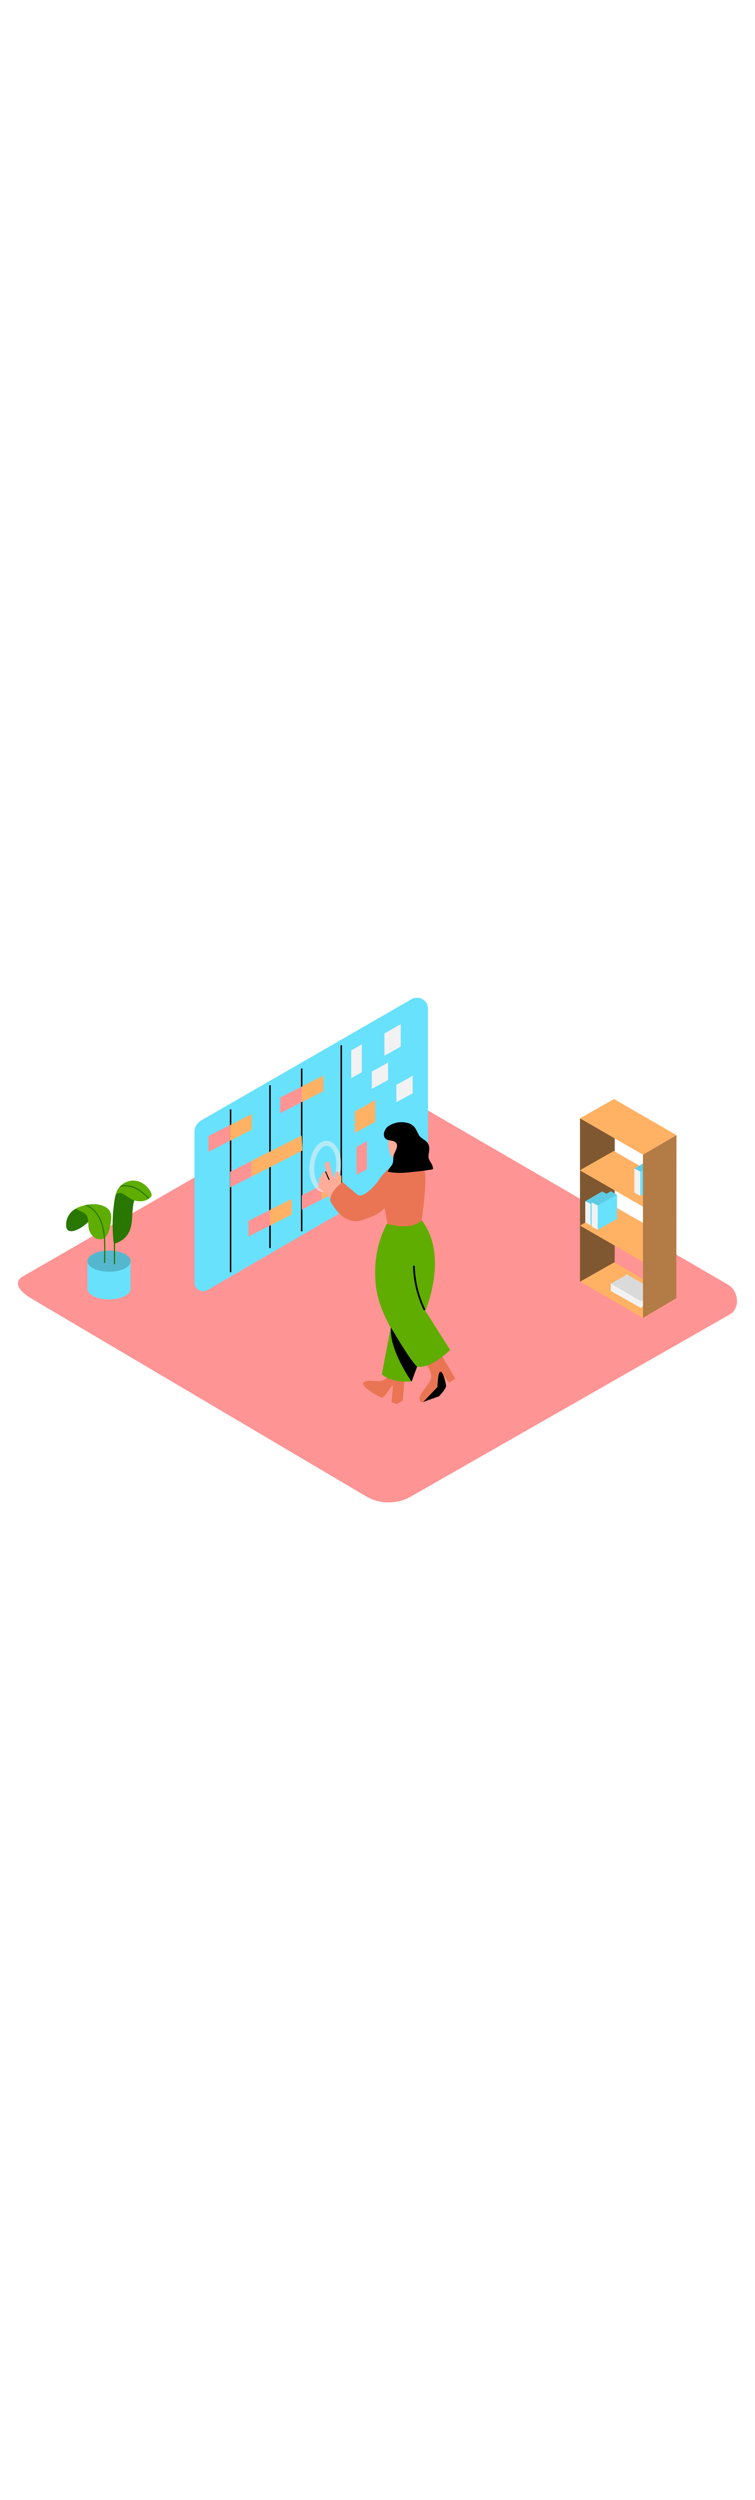<svg version="1.1" id="Layer_1" xmlns="http://www.w3.org/2000/svg" xmlns:xlink="http://www.w3.org/1999/xlink" x="0px" y="0px" viewBox="0 0 500 500" style="width: 151px;" xml:space="preserve" data-imageid="product-manager-8" imageName="Product Manager" class="illustrations_image">
<style type="text/css">
	.st0_product-manager-8{fill:#FF9494;}
	.st1_product-manager-8{fill:url(#SVGID_1_);}
	.st2_product-manager-8{fill:#FFB164;}
	.st3_product-manager-8{fill:#F2F2F2;}
	.st4_product-manager-8{opacity:0.1;enable-background:new    ;}
	.st5_product-manager-8{opacity:0.5;enable-background:new    ;}
	.st6_product-manager-8{fill:#68E1FD;}
	.st7_product-manager-8{opacity:0.3;enable-background:new    ;}
	.st8_product-manager-8{fill:url(#SVGID_00000090993792542802947250000011803232830493405113_);}
	.st9_product-manager-8{opacity:0.19;enable-background:new    ;}
	.st10_product-manager-8{fill:#297600;}
	.st11_product-manager-8{fill:#5FAD00;}
	.st12_product-manager-8{fill:url(#SVGID_00000021095919258808792100000005197050796436175244_);}
	.st13_product-manager-8{fill:#EA7554;}
	.st14_product-manager-8{opacity:0.55;}
	.st15_product-manager-8{fill:#FFAC99;}
</style>
<path id="field_product-manager-8" class="st0_product-manager-8" d="M242.9,413.4L21.1,282.3c-7.1-4-13.1-10.5-6.2-14.7l222.6-128.3c3.3-2.1,8.4-3.4,11.8-1.5&#10;&#9;l232.8,135.1c7.1,4.1,8.3,15.6,1.3,19.7L272.2,413.2C263.2,418.4,252,418.5,242.9,413.4z"/>
<g id="book-shelf_product-manager-8">
	
		<linearGradient id="SVGID_1_-product-manager-8" gradientUnits="userSpaceOnUse" x1="414.63" y1="226.637" x2="366.13" y2="197.667" gradientTransform="matrix(1 0 0 -1 0 502)">
		<stop offset="0" style="stop-color:#000000"/>
		<stop offset="1" style="stop-color:#FF9494;stop-opacity:0"/>
	</linearGradient>
	<path class="st1_product-manager-8" d="M402.4,258c-18.9,11-32.5,18.5-61.6,35.1c22,13.4,39.1,25.7,41.6,27.2l65.5-38.4&#10;&#9;&#9;C442.8,279.2,426,269.7,402.4,258z"/>
	<polygon class="st2_product-manager-8" points="447.9,281.9 406.5,258 384,270.8 425.8,295 &#9;"/>
	<polyline class="st3_product-manager-8" points="404.5,272.3 404.5,277.1 424.3,288.3 435.1,281.8 435.1,277.7 &#9;"/>
	<polygon class="st3_product-manager-8" points="435.1,277.7 415.3,266.2 404.5,272.3 424.5,283.9 &#9;"/>
	<polygon class="st4_product-manager-8" points="435.1,277.7 415.3,266.2 404.5,272.3 424.5,283.9 &#9;"/>
	<polygon class="st2_product-manager-8" points="407.1,174.1 384.1,162.8 384.1,271 407.1,258 &#9;"/>
	<polygon class="st5_product-manager-8" points="407.1,174.1 384.1,162.8 384.1,271 407.1,258 &#9;"/>
	<polygon class="st2_product-manager-8" points="447.9,208.3 406.5,184.4 384,197.2 425.8,221.3 &#9;"/>
	<polygon class="st6_product-manager-8 targetColor" points="420.1,196 432.8,188.7 436.9,190.9 424.2,199 &#9;" style="fill: rgb(104, 225, 253);"/>
	<polygon class="st4_product-manager-8" points="420.1,196 432.8,188.7 436.9,190.9 424.2,199 &#9;"/>
	<polyline class="st3_product-manager-8" points="424,198 420.1,196 420.1,211.9 424,214.1 &#9;"/>
	<polygon class="st6_product-manager-8 targetColor" points="424,198 424,214.1 436.9,206.9 436.9,190.9 &#9;" style="fill: rgb(104, 225, 253);"/>
	<polygon class="st2_product-manager-8" points="448,173.9 406.6,150 384.1,162.8 425.8,186.9 &#9;"/>
	<polygon class="st2_product-manager-8" points="448,244.8 406.6,221 384.1,233.8 425.8,257.9 &#9;"/>
	<polygon class="st2_product-manager-8" points="425.8,186.9 448,173.9 447.9,281.9 425.8,295 &#9;"/>
	<polygon class="st7_product-manager-8" points="425.8,186.9 448,173.9 447.9,281.9 425.8,295 &#9;"/>
	<polygon class="st6_product-manager-8 targetColor" points="387.6,217.7 398.8,211.2 402.4,213.2 391.2,220.3 &#9;" style="fill: rgb(104, 225, 253);"/>
	<polygon class="st4_product-manager-8" points="387.6,217.7 398.8,211.2 402.4,213.2 391.2,220.3 &#9;"/>
	<polygon class="st6_product-manager-8 targetColor" points="391.1,219.4 391.1,233.6 402.4,227.3 402.4,213.2 &#9;" style="fill: rgb(104, 225, 253);"/>
	<polyline class="st3_product-manager-8" points="391.1,219.4 387.6,217.7 387.6,231.7 391.1,233.6 &#9;"/>
	<polygon class="st6_product-manager-8 targetColor" points="391.9,218.5 404.5,211.1 408.6,213.4 395.9,221.5 &#9;" style="fill: rgb(104, 225, 253);"/>
	<polygon class="st4_product-manager-8" points="391.9,218.5 404.5,211.1 408.6,213.4 395.9,221.5 &#9;"/>
	<polygon class="st6_product-manager-8 targetColor" points="395.8,220.5 395.8,236.6 408.6,229.4 408.6,213.4 &#9;" style="fill: rgb(104, 225, 253);"/>
	<polyline class="st3_product-manager-8" points="395.8,220.5 391.9,218.5 391.9,234.4 395.8,236.6 &#9;"/>
</g>
<g id="plant_product-manager-8">
	
		<linearGradient id="SVGID_00000097486927733771332390000005144020674458935453_-product-manager-8" gradientUnits="userSpaceOnUse" x1="76.353" y1="228.886" x2="52.583" y2="215.416" gradientTransform="matrix(1 0 0 -1 0 502)">
		<stop offset="0" style="stop-color:#000000"/>
		<stop offset="1" style="stop-color:#FF9494;stop-opacity:0"/>
	</linearGradient>
	<path style="fill:url(#SVGID_00000097486927733771332390000005144020674458935453_);" d="M53.8,296.5L86.5,278l-20.7-9.3L38.3,284&#10;&#9;&#9;C43.2,288.5,48.6,292.4,53.8,296.5z"/>
	<polyline class="st6_product-manager-8 targetColor" points="57.9,257.4 57.9,275 86.5,275 86.5,257.4 &#9;" style="fill: rgb(104, 225, 253);"/>
	<ellipse class="st6_product-manager-8 targetColor" cx="72.2" cy="257.4" rx="14.3" ry="7" style="fill: rgb(104, 225, 253);"/>
	<ellipse class="st9_product-manager-8" cx="72.2" cy="257.4" rx="14.3" ry="7"/>
	<ellipse class="st6_product-manager-8 targetColor" cx="72.2" cy="275.7" rx="14.3" ry="7" style="fill: rgb(104, 225, 253);"/>
	<path class="st10_product-manager-8" d="M88.2,216.3c-3-1.2-7.2-5.3-10.8-5.2c-1.4,3.4-1.8,7.4-2.2,10.8c-0.7,6-0.8,12-0.4,18.1&#10;&#9;&#9;c0.1,1.3,0.2,2.7,0.3,4c0,0.4,0.1,0.8,0.3,1.1v14c0,0.2,0.2,0.4,0.4,0.4c0.2,0,0.4-0.2,0.4-0.4c0-4.5,0-9,0-13.4&#10;&#9;&#9;c1.4-0.5,2.8-1.1,4.1-1.9c2.7-1.7,4.7-4.2,5.8-7.2c2.3-6.4,0.8-13.6,3-19.9C88.8,216.6,88.5,216.5,88.2,216.3z"/>
	<path class="st11_product-manager-8" d="M82,205.8c-1.7,1-3.1,2.5-4.1,4.2c-0.2,0.4-0.5,0.8-0.6,1.2l-0.1,0.3l0,0c-0.3,0.7-0.5,1.5-0.7,2.2&#10;&#9;&#9;c0.3-0.6,0.9-1,1.5-1.2c0.7-0.3,1.6-0.4,2.4-0.2c0.8,0.3,1.5,0.7,2.2,1.2c1,0.6,2,1.3,3,2c4.7,3,11,3.3,14.7-1.1&#10;&#9;&#9;c0.1-0.2,0.1-0.4,0.1-0.5C100.9,210.8,92.5,199.7,82,205.8z"/>
	<path class="st10_product-manager-8" d="M98.2,216.2c0.2-0.1,0.4-0.3,0.6-0.4c0-0.1,0-0.3-0.1-0.3c-2.9-2.9-5.9-5.8-9.8-7.3c-2.8-1.1-5.8-1.4-8.8-0.9&#10;&#9;&#9;c-0.3,0.4-0.6,0.8-0.9,1.1c3.2-1.1,7.2-0.4,10.1,0.8c3.4,1.5,6.2,4.1,8.8,6.8C98.1,216.1,98.1,216.2,98.2,216.2z"/>
	<path class="st10_product-manager-8" d="M50.2,222.6c-4.2,2.2-6.7,6.7-6.4,11.4c0.3,8.4,14.2,0.2,17.9-6.9c3.7-7.1,4.3,3,4.3,3"/>
	<path class="st11_product-manager-8" d="M62.7,219.6c-2.6,0-5.2,0.3-7.7,1.1c-1.7,0.4-3.3,1-4.8,1.9c0.9,0.6,1.8,1.1,2.8,1.5c1.7,0.7,3.6,1.6,4.5,3.2&#10;&#9;&#9;c0.2,0.4,0.4,0.8,0.5,1.3c0.8,2.8,0.1,6.1,1.3,8.9s3.5,5.2,6.7,5.4c3.9,0.2,5.7-3.5,6.5-6.8s1.8-7.7,0.6-11&#10;&#9;&#9;C71.7,221.2,66.4,219.8,62.7,219.6z"/>
	<path class="st10_product-manager-8" d="M67.9,232.8c-1.6-5.3-5.1-10.3-10.2-12.7h-0.2l-0.2,0.1l-0.9,0.2c5.9,2.2,9.7,8,11.2,14&#10;&#9;&#9;c1.9,7.6,1.3,15.9,1.3,23.8c0,0.2,0.2,0.4,0.4,0.4c0.2,0,0.4-0.2,0.4-0.4C69.6,249.9,70.4,240.9,67.9,232.8z"/>
</g>
<g id="board_product-manager-8">
	<path class="st6_product-manager-8 targetColor" d="M128.8,171.7v99.9c0,3.2,2.6,5.7,5.7,5.7c1,0,2-0.3,2.9-0.8L279,194.3c2.7-1.6,4.4-4.4,4.4-7.6V90.1&#10;&#9;&#9;c0-4-3.2-7.2-7.3-7.2c-1.3,0-2.5,0.3-3.6,1l-139.3,80.3C130.5,165.7,128.8,168.6,128.8,171.7z" style="fill: rgb(104, 225, 253);"/>
	<rect x="152.2" y="156.9" width="1" height="107.8"/>
	<rect x="178.3" y="140.9" width="1" height="107.8"/>
	<rect x="199.3" y="129.8" width="1" height="107.8"/>
	<rect x="225.5" y="114.4" width="1" height="107.8"/>
	<polygon class="st0_product-manager-8" points="138,174.5 138,185 152.3,177.6 152.3,167.3 &#9;"/>
	<polygon class="st2_product-manager-8" points="152.3,167.3 152.3,177.7 166.7,170.3 166.7,160 &#9;"/>
	<polygon class="st0_product-manager-8" points="152.3,198.2 152.3,208.6 166.7,201.3 166.7,191 &#9;"/>
	<polygon class="st2_product-manager-8" points="166.7,190.9 166.7,201.4 200.3,184.1 199.8,174.2 &#9;"/>
	<polygon class="st0_product-manager-8" points="164.5,230.7 164.5,241.1 178.8,233.8 178.8,223.5 &#9;"/>
	<polygon class="st2_product-manager-8" points="178.8,223.4 178.8,233.9 193.2,226.5 193.2,216.2 &#9;"/>
	<polygon class="st0_product-manager-8" points="185.5,149 185.5,159.4 199.8,152 199.8,141.8 &#9;"/>
	<polygon class="st2_product-manager-8" points="199.8,141.7 199.8,152.1 214.2,144.8 214.2,134.5 &#9;"/>
	<polygon class="st0_product-manager-8" points="199.8,213.8 199.8,223.3 213,216.6 213,207.1 &#9;"/>
	<polygon class="st2_product-manager-8" points="213,207.1 213,216.6 226.1,209.9 226.1,200.5 &#9;"/>
	<polygon class="st3_product-manager-8" points="232.6,117.8 232.6,136.1 239.6,132.3 239.6,113.8 &#9;"/>
	<path class="st3_product-manager-8" d="M265.4,115.1v-14.7l-10.8,6.2v14.7C258.2,119.4,261.9,117.3,265.4,115.1z"/>
	<path class="st3_product-manager-8" d="M246.2,131.8v11.5l10.8-5.9v-11.7C253.5,127.9,249.9,129.9,246.2,131.8z"/>
	<path class="st3_product-manager-8" d="M262.5,140.6v11.5l10.8-5.9v-11.7C269.8,136.7,266.1,138.7,262.5,140.6z"/>
	<path class="st2_product-manager-8" d="M235,158.2v14.3l13.5-7.4v-14.6C244.1,153.3,239.6,155.8,235,158.2z"/>
	<polygon class="st0_product-manager-8" points="236.1,181.9 236.1,200.1 243,196.4 243,177.9 &#9;"/>
</g>
<g id="person_product-manager-8">
	
		<linearGradient id="SVGID_00000181072207003289597520000016740082575908895158_-product-manager-8" gradientUnits="userSpaceOnUse" x1="282.171" y1="173.519" x2="242.631" y2="142.669" gradientTransform="matrix(1 0 0 -1 0 502)">
		<stop offset="0" style="stop-color:#000000"/>
		<stop offset="1" style="stop-color:#FF9494;stop-opacity:0"/>
	</linearGradient>
	<path style="fill:url(#SVGID_00000181072207003289597520000016740082575908895158_);" d="M254.7,332.2&#10;&#9;&#9;c-14.5,8.5-24.9,14.1-47.2,26.9c16.9,10.3,30,19.7,31.9,20.8l50.1-29.4C285.6,348.4,272.7,341.1,254.7,332.2z"/>
	<path class="st13_product-manager-8" d="M281.8,324.9c0,0,4.1,5.7,3.8,9.1s-5.6,9-6.8,11.4s-1.5,3.4,0,5.2s14.4-9.5,14.7-11.3s-1.8-8.7-1.8-8.7&#10;&#9;&#9;l5.7,7.2l4.2-2.5l-8.8-14.9"/>
	<path d="M280.1,350.8c0.4-0.4,10.6-3.9,10.6-3.9s4.8-5,4.7-6.9s-1.9-9.5-3.7-9.4s-2,10.1-2,10.1L280.1,350.8z"/>
	<path class="st13_product-manager-8" d="M268,334.4l-1.3,15.3c0,0-3.3,2.4-4.1,2.2s-3.2-0.8-3.3-1.2s1.2-10.8,0.8-11.1s-5.4,8-7,8.1&#10;&#9;&#9;s-13.7-6.9-12.6-9.5s7-1.3,9.9-1.3s6.9-1.7,9-6.6"/>
	<path class="st11_product-manager-8" d="M260.3,293l-7.4,39.2c0,0,4.3,5.6,19.5,4.9l11.4-27.8"/>
	<path class="st11_product-manager-8" d="M257,231.5c0,0-11.4,16.6-7.9,43.6c3.1,23.9,27,52,27,52s7.1,3.1,22-10.9l-16.4-26c0,0,16-37-2.9-60.5"/>
	<g class="st14_product-manager-8">
		<path class="st3_product-manager-8" d="M214,211.7c-5.8-0.5-9.8-8.3-9-17.9s6-16.6,11.8-16.1s9.8,8.3,9,17.9S219.9,212.2,214,211.7z M216.6,181&#10;&#9;&#9;&#9;c-3.9-0.3-7.8,5.7-8.4,13.2s2.1,14.1,6.1,14.4s7.8-5.7,8.4-13.2S220.6,181.3,216.6,181L216.6,181z"/>
	</g>
	<path class="st15_product-manager-8" d="M224.9,199.6c0.1-2.1-3.3-2.1-3.3,0c0,1.1,0,2.2,0,3.4c-0.1-0.2-0.3-0.5-0.4-0.7c-1.3-3.1-2.3-6.3-2.9-9.6&#10;&#9;&#9;c-0.4-2.1-3.5-1.2-3.2,0.9c0.2,1.6,0.6,3.2,1,4.8l-0.3-0.1c-1.1-0.4-2.4,0.3-2.7,1.4c0,0,0,0.1,0,0.1c-0.2,0.5-0.2,1.1-0.1,1.6&#10;&#9;&#9;h-0.2c-1,0.3-1.6,1.1-1.7,2.1c0,0.6,0.1,1.1,0.4,1.6c-0.4,0.3-0.7,0.8-0.8,1.3c-0.1,1.2,0.4,2.4,1.4,3.1c1.1,0.9,2.4,2.2,3.4,3.2&#10;&#9;&#9;c1.4,1.3,2.9,2.7,4.2,3.7s3.4-2.5,3.4-3.6c0.8,0.3,1.7-0.2,1.9-1c0.1-0.2,0.1-0.4,0.1-0.6C224.9,207.3,224.8,203.4,224.9,199.6z"/>
	<path d="M218.2,203.1c-0.8-1.6-1.5-3.3-2.2-5c-0.1-0.4-0.7-0.2-0.6,0.2c0.7,1.7,1.4,3.5,2.2,5.1&#10;&#9;&#9;C217.9,203.8,218.4,203.5,218.2,203.1z"/>
	<path class="st13_product-manager-8" d="M258.8,194.8c0,0-5.6,5-7.7,8.5s-10.8,13-14.3,10.1s-9.9-8.3-9.9-8.3s-9,6.2-8.1,12.6c0,0,8,16.3,20.4,12.7&#10;&#9;&#9;s15.5-8.3,15.5-8.3l1.9,10.6c0,0,15.4,4.8,22.6-2.3c0,0,4.7-30.5,1.2-35"/>
	<path class="st15_product-manager-8" d="M257.1,176.3c-0.1,0.4-0.4,11.4,3.4,12.4s10.1-1.6,11.8-5.1s-0.7-14.6-6.6-15.3S258.1,173.1,257.1,176.3z"/>
	<path d="M261.6,178.4c2.5,1.7,0.9,4.9-0.1,6.9c-0.8,1.6-1.1,3.3-1.1,5c0,1.6-0.5,3.2-1.6,4.4c-0.8,1-1.5,2.2-2.1,3.4&#10;&#9;&#9;c5.4,1.2,11.1,0.9,16.6,0.2c4.5-0.4,9-1,13.5-1.8c0-1-0.3-1.9-0.6-2.8c-1.1-2.4-2.8-3.7-2.4-6.6c0.3-2.2,0.9-4.4,0.1-6.6&#10;&#9;&#9;s-2.7-3.3-4.5-4.6c-0.5-0.4-1-0.8-1.5-1.3l-0.4-0.6c-1.1-1.9-1.9-4.1-3.3-5.7c-1.5-1.5-3.3-2.4-5.4-2.7c-4.3-0.8-8.7,0.2-12.2,2.8&#10;&#9;&#9;c0,0-3.2,3.1-2.2,6.4S259.4,176.9,261.6,178.4z"/>
	<path d="M262.5,307.3c4.2,7,10.9,17.6,13.7,19.9l-3.6,10c0,0-15.1-21.3-13.7-36C258.8,301.1,260.3,303.7,262.5,307.3"/>
	<path d="M281.5,289c-4.2-8.8-6.5-18.4-6.8-28.1c0-0.8-1.2-0.8-1.2,0c0.3,9.9,2.7,19.7,7,28.7C280.7,290.3,281.8,289.7,281.5,289z"/>
</g>
</svg>